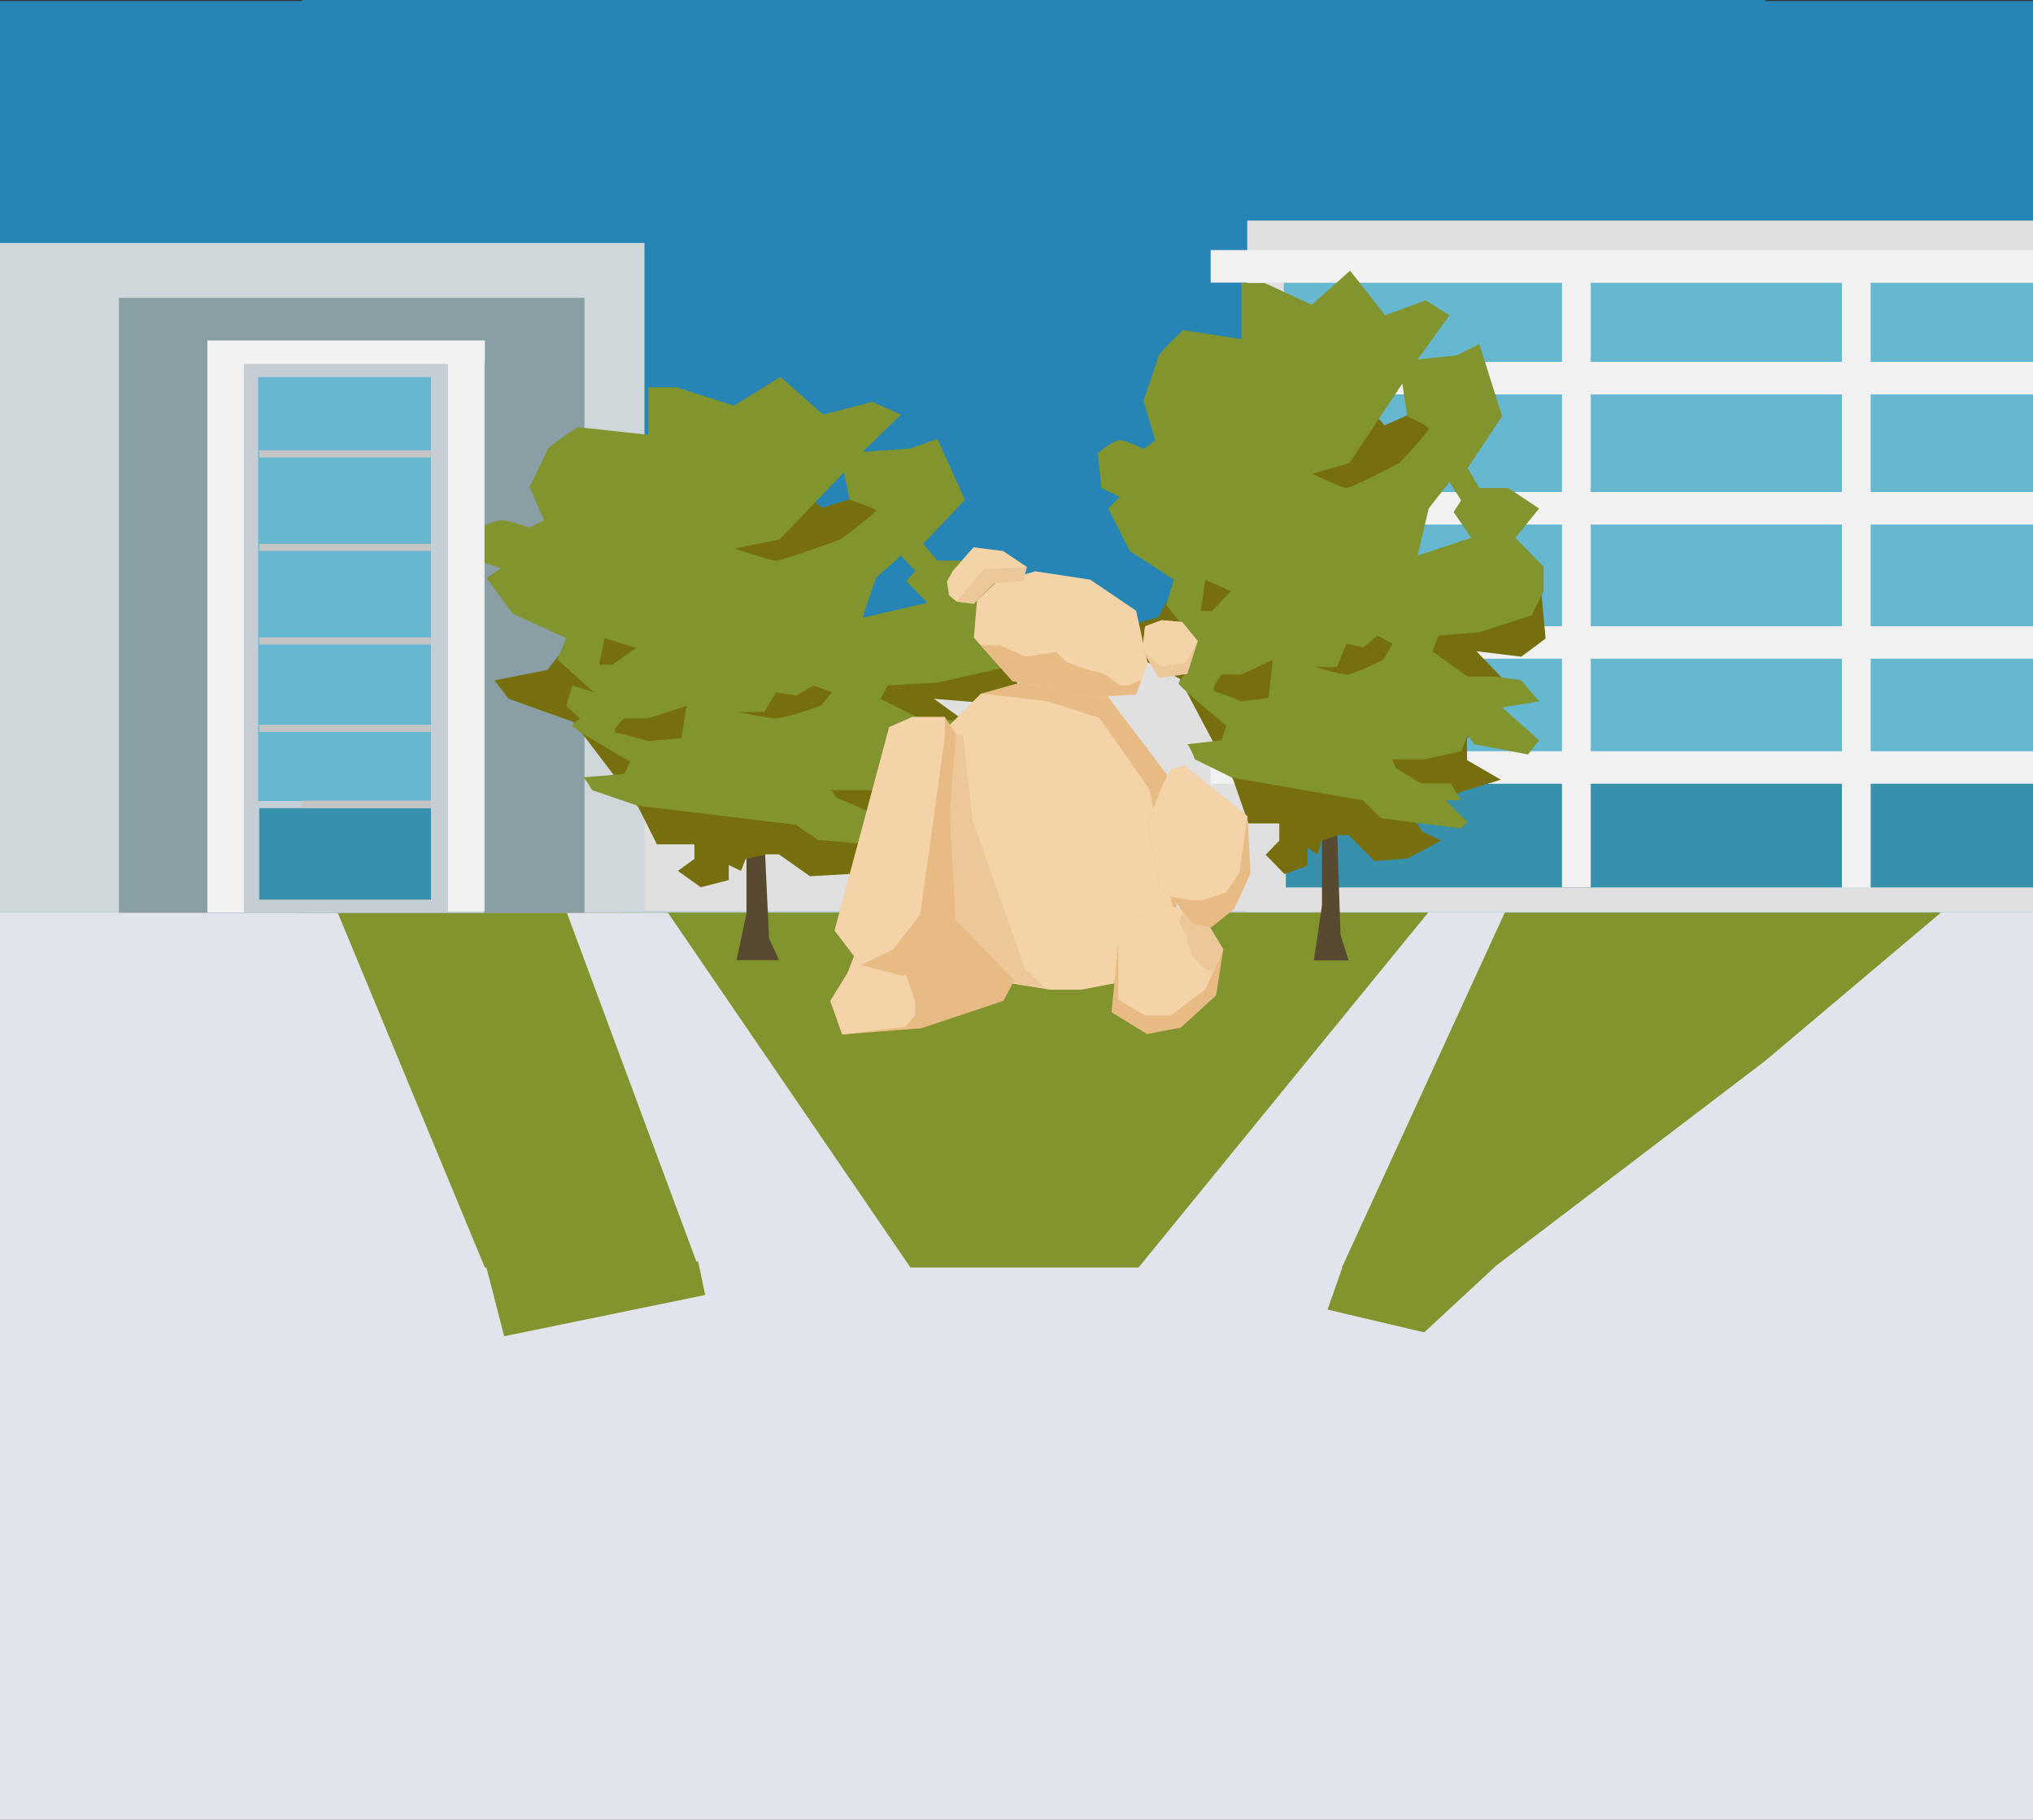 <svg width="2000" height="1790" viewBox="0 0 2000 1790" fill="none" xmlns="http://www.w3.org/2000/svg">
<rect x="0" y="0" width="2000" height="1790" fill="#333333" stroke="none"/>
<rect y="896" width="2000" height="894" fill="#E1E4EA"/>
<path d="M1404.99 897.683H297.732V897.927H332.267L477.023 1246.94H478.538L496.022 1314.5L693.732 1273.92L686.86 1241H685.056L557.664 897.927H657.121L895.698 1246.94L1120 1246.94L1404.99 897.683Z" fill="#82942E"/>
<path d="M1320.13 1246.94L1480.37 897.683H1736.51H1909.5L1736.51 1043.62L1471.97 1245L1471.96 1245.01L1401.1 1310.71L1306 1288.3L1320.57 1246.94H1320.13Z" fill="#82942E"/>
<rect x="297" width="1439.51" height="884.502" fill="#2685B5"/>
<rect y="1" width="2000" height="896" fill="#2685B5"/>
<path fill-rule="evenodd" clip-rule="evenodd" d="M2000 217H1227V633.6H423.915V896.705H1227V897H2000V217Z" fill="#E0E0E0"/>
<rect x="431.551" y="450.061" width="179.32" height="447.62" fill="#CAD0D6"/>
<rect y="239" width="634" height="658" fill="#CFD7DA"/>
<rect x="117" y="293" width="458" height="605" fill="#899EA5"/>
<rect x="204" y="335" width="272" height="563" fill="#C5CDD5"/>
<path d="M766.342 944.542H724.607L734.358 898.569V815.919H751.52L756.591 922.938L766.342 944.542Z" fill="#584A30"/>
<path d="M716.917 865.761V850.958L728.947 856.729L733.604 844.937L753.784 840.421H766.203L796.861 861.998L836.445 859.74L876.806 844.937L853.909 837.41L844.983 827.374L899.703 804.543L947.824 794.256L907.464 777.947V760.134L964.512 720.492L918.718 687.374L972.274 691.89L1001.38 676.836L993.618 618.126L972.274 600.062L860.118 618.126L828.296 595.545L924.928 506.979L880.298 477.373L808.892 499.452L759.993 460.312L714.2 502.713L609.418 496.692L556.639 574.972L576.819 610.85L538.399 659.022L486.397 669.309L500.368 687.374L564.013 710.205L628.046 794.256L646.286 830.636H683.154V844.937L666.854 856.729L689.363 872.786L716.917 865.761Z" fill="#776F0D"/>
<path fill-rule="evenodd" clip-rule="evenodd" d="M573.437 764.664C577.161 767.878 580.936 774.372 582.358 777.217L626.964 792.533L782.891 811.363L804.612 826.176L900.418 834.712L908.176 829.439L881.8 811.363H900.418L888.006 797.303H852.709L822.843 784.749L817.8 777.217H857.364L900.418 770.439L908.176 757.383L915.933 764.664L980.321 773.2L993.509 761.4L949.291 734.034L993.509 729.012L972.175 711.438L941.533 708.425H908.176L866.285 687.586L873.267 674.28L922.139 671.518L984.587 657.458L998.939 637.373V617.036L965.194 592.934L993.509 568.58L956.66 551.508H922.139L908.176 534.937L949.291 491.754L922.139 431.748L894.988 441.289L848.442 444.553L886.454 407.897L858.139 395.344L809.655 407.897L767.764 370.739L721.994 399.11L665.752 381.033H637.825V427.731L568.395 420.199C559.215 426.141 540.545 438.678 539.304 441.289C538.063 443.9 526.633 467.484 521.074 478.949L535.037 511.839L521.074 519.12C514.48 516.693 499.585 511.839 492.759 511.839C485.932 511.839 472.331 519.036 466.383 522.635L470.65 551.508L492.759 559.04L478.795 568.58L504.395 603.73L557.146 627.832L548.225 648.671L584.298 681.059L562.965 674.28L557.146 694.365L570.334 706.667C567.878 708.425 562.965 712.392 562.965 714.199C562.965 716.007 600.977 738.386 619.983 749.349L614.164 761.4L573.437 764.664ZM606.795 720.978C600.899 719.974 609.251 711.019 614.164 706.667H637.825L675.449 694.365L670.407 726.251L637.825 729.012C629.938 726.753 612.69 721.983 606.795 720.978ZM625.413 637.373L602.528 653.943H589.34L594.771 627.832L625.413 637.373ZM766.988 530.669L722.77 539.707C734.277 543.641 758.532 551.508 763.497 551.508C768.462 551.508 807.715 537.615 826.721 530.669C838.616 521.882 862.251 503.855 861.63 502.047C861.01 500.24 844.305 494.432 836.03 491.754L830.212 464.638L766.988 530.669ZM861.63 568.58L848.442 607.747L912.442 592.934L891.497 571.593L900.418 561.801L886.454 546.486L861.63 568.58ZM818.576 681.059L800.346 674.28L783.667 684.071L763.497 681.059L751.861 700.391H726.649C735.958 702.483 756.36 706.667 763.497 706.667C770.634 706.667 795.691 698.466 807.327 694.365L818.576 681.059Z" fill="#82942E"/>
<rect width="737" height="89" transform="matrix(1 0 0 -1 1263 367)" fill="#66B7D0"/>
<rect width="735" height="97" transform="matrix(1 0 0 -1 1265 484)" fill="#66B7D0"/>
<rect width="735" height="105" transform="matrix(1 0 0 -1 1265 616)" fill="#66B7D0"/>
<rect width="735" height="98" transform="matrix(1 0 0 -1 1265 746)" fill="#66B7D0"/>
<rect width="735" height="107" transform="matrix(1 0 0 -1 1265 873)" fill="#3790AC"/>
<rect width="170" height="417" transform="matrix(1 0 0 -1 254 788)" fill="#66B7D0"/>
<path fill-rule="evenodd" clip-rule="evenodd" d="M239.878 358H440.756V896.705H476.634V358H477V335H204V340V358V897.695H239.878V358Z" fill="#F1F1F1"/>
<path fill-rule="evenodd" clip-rule="evenodd" d="M1840.31 278H2000V246H1191V278H1536.62V356H1191V388H1536.62V484H1193V516H1536.62V616H1193V648H1536.62V739H1191V771H1536.62V872.788H1564.93V771H1812V873.278H1840.31V771H2000V739H1840.31V648H2000V616H1840.31V516H2000V484H1840.31V388H2000V356H1840.31V278ZM1812 278H1564.93V356H1812V278ZM1812 388H1564.93V484H1812V388ZM1812 516L1564.93 516V616H1812V516ZM1812 648H1564.93V739H1812V648Z" fill="#F1F1F1"/>
<rect width="169" height="90" transform="matrix(1 0 0 -1 255 885)" fill="#3790AC"/>
<path d="M1326.72 944.786H1292.55L1300.54 890.439V792.732H1314.59L1318.74 919.246L1326.72 944.786Z" fill="#584A30"/>
<path d="M1286.34 851.545V834.044L1296.24 840.867L1300.07 826.926L1316.69 821.586H1326.91L1352.15 847.096L1384.73 844.426L1417.96 826.926L1399.11 818.027L1391.76 806.162L1436.81 779.169L1476.42 767.008L1443.2 747.727V726.667L1490.16 679.801L1452.46 640.647L1496.55 645.986L1520.51 628.188L1514.12 558.779L1496.55 537.422L1404.22 558.779L1378.03 532.083L1457.57 427.375L1420.84 392.374L1362.05 418.476L1321.8 372.203L1284.1 422.332L1197.84 415.214L1154.39 507.76L1171 550.177L1139.38 607.128L1096.57 619.29L1108.07 640.647L1160.46 667.639L1213.18 767.008L1228.19 810.018H1258.54V826.926L1245.12 840.867L1263.65 859.851L1286.34 851.545Z" fill="#776F0D"/>
<path fill-rule="evenodd" clip-rule="evenodd" d="M1168.13 732.108C1171.2 735.908 1174.31 743.588 1175.48 746.953L1212.22 765.064L1340.63 787.331L1358.52 804.848L1437.42 814.942L1443.81 808.707L1422.09 787.331H1437.42L1427.2 770.705H1398.13L1373.53 755.86L1369.38 746.953H1401.96L1437.42 738.937L1443.81 723.498L1450.2 732.108L1503.23 742.203L1514.09 728.248L1477.67 695.887L1514.09 689.949L1496.52 669.166L1471.28 665.603H1443.81L1409.31 640.961L1415.06 625.225L1455.31 621.96L1506.74 605.333L1518.56 581.582V557.533L1490.77 529.031L1514.09 500.232L1483.74 480.043H1455.31L1443.81 460.448L1477.67 409.382L1455.31 338.424L1432.95 349.706L1394.62 353.565L1425.92 310.218L1402.6 295.374L1362.67 310.218L1328.17 266.278L1290.48 299.827L1244.16 278.451H1221.16V333.673L1163.98 324.766C1156.42 331.793 1141.05 346.618 1140.02 349.706C1139 352.793 1129.59 380.682 1125.01 394.24L1136.51 433.134L1125.01 441.744C1119.58 438.874 1107.31 433.134 1101.69 433.134C1096.07 433.134 1084.87 441.645 1079.97 445.9L1083.48 480.043L1101.69 488.95L1090.19 500.232L1111.27 541.798L1154.72 570.3L1147.37 594.942L1177.08 633.242L1159.51 625.225L1154.72 648.977L1165.58 663.525C1163.56 665.603 1159.51 670.294 1159.51 672.432C1159.51 674.57 1190.81 701.033 1206.47 713.997L1201.68 728.248L1168.13 732.108ZM1195.61 680.448C1190.75 679.261 1197.63 668.671 1201.68 663.525H1221.16L1252.15 648.977L1247.99 686.683L1221.16 689.949C1214.67 687.277 1200.46 681.636 1195.61 680.448ZM1210.94 581.582L1192.09 601.177H1181.23L1185.7 570.3L1210.94 581.582ZM1327.53 455.401L1291.12 466.089C1300.6 470.74 1320.57 480.043 1324.66 480.043C1328.75 480.043 1361.08 463.615 1376.73 455.401C1386.52 445.009 1405.99 423.692 1405.48 421.555C1404.97 419.417 1391.21 412.549 1384.39 409.382L1379.6 377.317L1327.53 455.401ZM1405.48 500.232L1394.62 546.548L1447.32 529.031L1430.07 503.795L1437.42 492.216L1425.92 474.105L1405.48 500.232ZM1370.02 633.242L1355.01 625.225L1341.27 636.804L1324.66 633.242L1315.08 656.103H1294.31C1301.98 658.577 1318.78 663.525 1324.66 663.525C1330.54 663.525 1351.17 653.826 1360.76 648.977L1370.02 633.242Z" fill="#82942E"/>
<path d="M965.155 682.293L927.363 720.277V903.483L990.286 966.598L1033.26 973.504H1063.57L1099.63 966.598L1159.87 925.353L1147.79 761.714L1087.55 682.293L1020.4 666.946L965.155 682.293Z" fill="#E8BB84"/>
<path d="M965.155 682.292L927.363 720.277V903.483L990.286 966.598L1033.26 973.504H1063.57L1099.63 966.598L1159.87 925.352L1130.9 776.677L1081.6 706.272L1030.19 689.774L965.155 682.292Z" fill="#F4D3A8"/>
<path d="M1120.55 903.1L1100.21 926.504L1093.5 995.758L1128.41 1017.24L1161.6 1010.91L1196.32 979.26L1203.42 933.986L1183.08 900.414L1148.75 890.63L1120.55 903.1Z" fill="#E8BB84"/>
<path d="M947.512 722.813H940.366L934.152 800.021L940.211 906.745L996.758 967.176L1028.29 971.836L1008.1 952.418L956.833 806.701L947.512 722.813Z" fill="#ECC799"/>
<path d="M1120.54 903.1L1100.21 926.504V983.288L1126.3 998.827H1152.01L1185.96 973.121L1203.42 933.986L1183.08 900.414L1148.75 890.63L1120.54 903.1Z" fill="#F4D3A8"/>
<path d="M997.768 964.487L987.025 984.63L906.645 1011.49L828.566 1017.63L816.864 984.63L833.554 957.581L846.599 924.585L869.428 903.291L941.943 906.936L997.768 964.487Z" fill="#E8BB84"/>
<path d="M900.122 984.63V999.018L890.722 1009.95L828.566 1017.63L816.864 984.63L833.554 957.581L846.599 924.585L869.428 903.291L890.722 957.581L900.122 984.63Z" fill="#F4D3A8"/>
<path d="M897.629 705.314L874.8 715.289L821.085 915.377L846.983 949.333L888.804 960.267L940.601 915.377L934.462 799.89L940.601 722.195L929.474 705.314H897.629Z" fill="#E8BB84"/>
<path d="M897.629 705.314L874.8 715.289L821.085 915.377L846.983 949.333L878.445 934.177L905.11 899.838L919.306 799.506L929.474 724.689V705.314H897.629Z" fill="#F4D3A8"/>
<path d="M1152.58 756.726L1143.95 771.306L1129.18 809.482L1140.5 873.556L1152.58 882.189L1172.92 908.854L1191.72 912.307L1214.35 893.891L1230.28 859.168L1227.21 802.959L1165.05 753.273L1152.58 756.726Z" fill="#E8BB84"/>
<path d="M1152.58 756.726L1143.95 771.306L1129.18 809.482L1140.5 873.556L1152.58 882.189L1171.96 885.642H1182.7L1205.72 878.16L1219.15 858.784L1227.21 802.959L1165.05 753.273L1152.58 756.726Z" fill="#F4D3A8"/>
<path d="M958.058 627.235L961.127 590.978L978.968 573.712L1018.3 562.01L1072.59 570.259L1117.67 600.761L1129.18 652.942L1117.67 683.444L1072.59 685.746L996.042 670.015L958.058 627.235Z" fill="#F4D3A8"/>
<path d="M957.674 593.855L940.792 591.553L933.694 585.606L931.584 572.177L937.339 561.626L957.674 538.414L986.833 542.059L1010.05 557.597L1006.59 571.026L977.433 573.136L957.674 593.855Z" fill="#F4D3A8"/>
<path d="M958.058 594.047L940.793 591.745L968.417 559.516L1010.24 557.981L1006.59 571.218L978.009 573.904L958.058 594.047Z" fill="#ECC799"/>
<path d="M1142.8 610.161L1126.49 616.108L1123.81 639.705L1140.11 666.946L1168.12 662.917L1178.29 630.688L1162.94 611.888L1142.8 610.161Z" fill="#ECC799"/>
<path d="M1142.8 610.161L1126.49 616.108L1123.81 639.705L1141.65 655.819L1166.97 651.982L1178.29 630.688L1162.94 611.888L1142.8 610.161Z" fill="#F4D3A8"/>
<path d="M983.709 634.73H964.911L996.136 669.994L1072.57 685.839L1117.62 683.043L1122.9 669.062L1109.85 674.188H1102.08L1085.46 662.537L1071.48 659.275L1049.89 651.507L1038.7 641.41L1008.72 645.915L983.709 634.73Z" fill="#E8BB84"/>
<path d="M1160.03 907.677L1163.45 896.492L1173.08 908.765L1190.17 912.027L1203.22 934.397L1193.74 956.146L1184.42 952.884L1171.99 939.213L1167.64 921.814L1160.03 907.677Z" fill="#ECC799"/>
<rect x="255" y="713" width="169" height="7" fill="#C4C4C4"/>
<rect x="297" y="787.607" width="126.915" height="7.078" fill="#C4C4C4"/>
<rect x="255" y="627" width="169" height="7" fill="#C4C4C4"/>
<rect x="255" y="535" width="169" height="7" fill="#C4C4C4"/>
<rect x="255" y="443" width="169" height="7" fill="#C4C4C4"/>
</svg>
